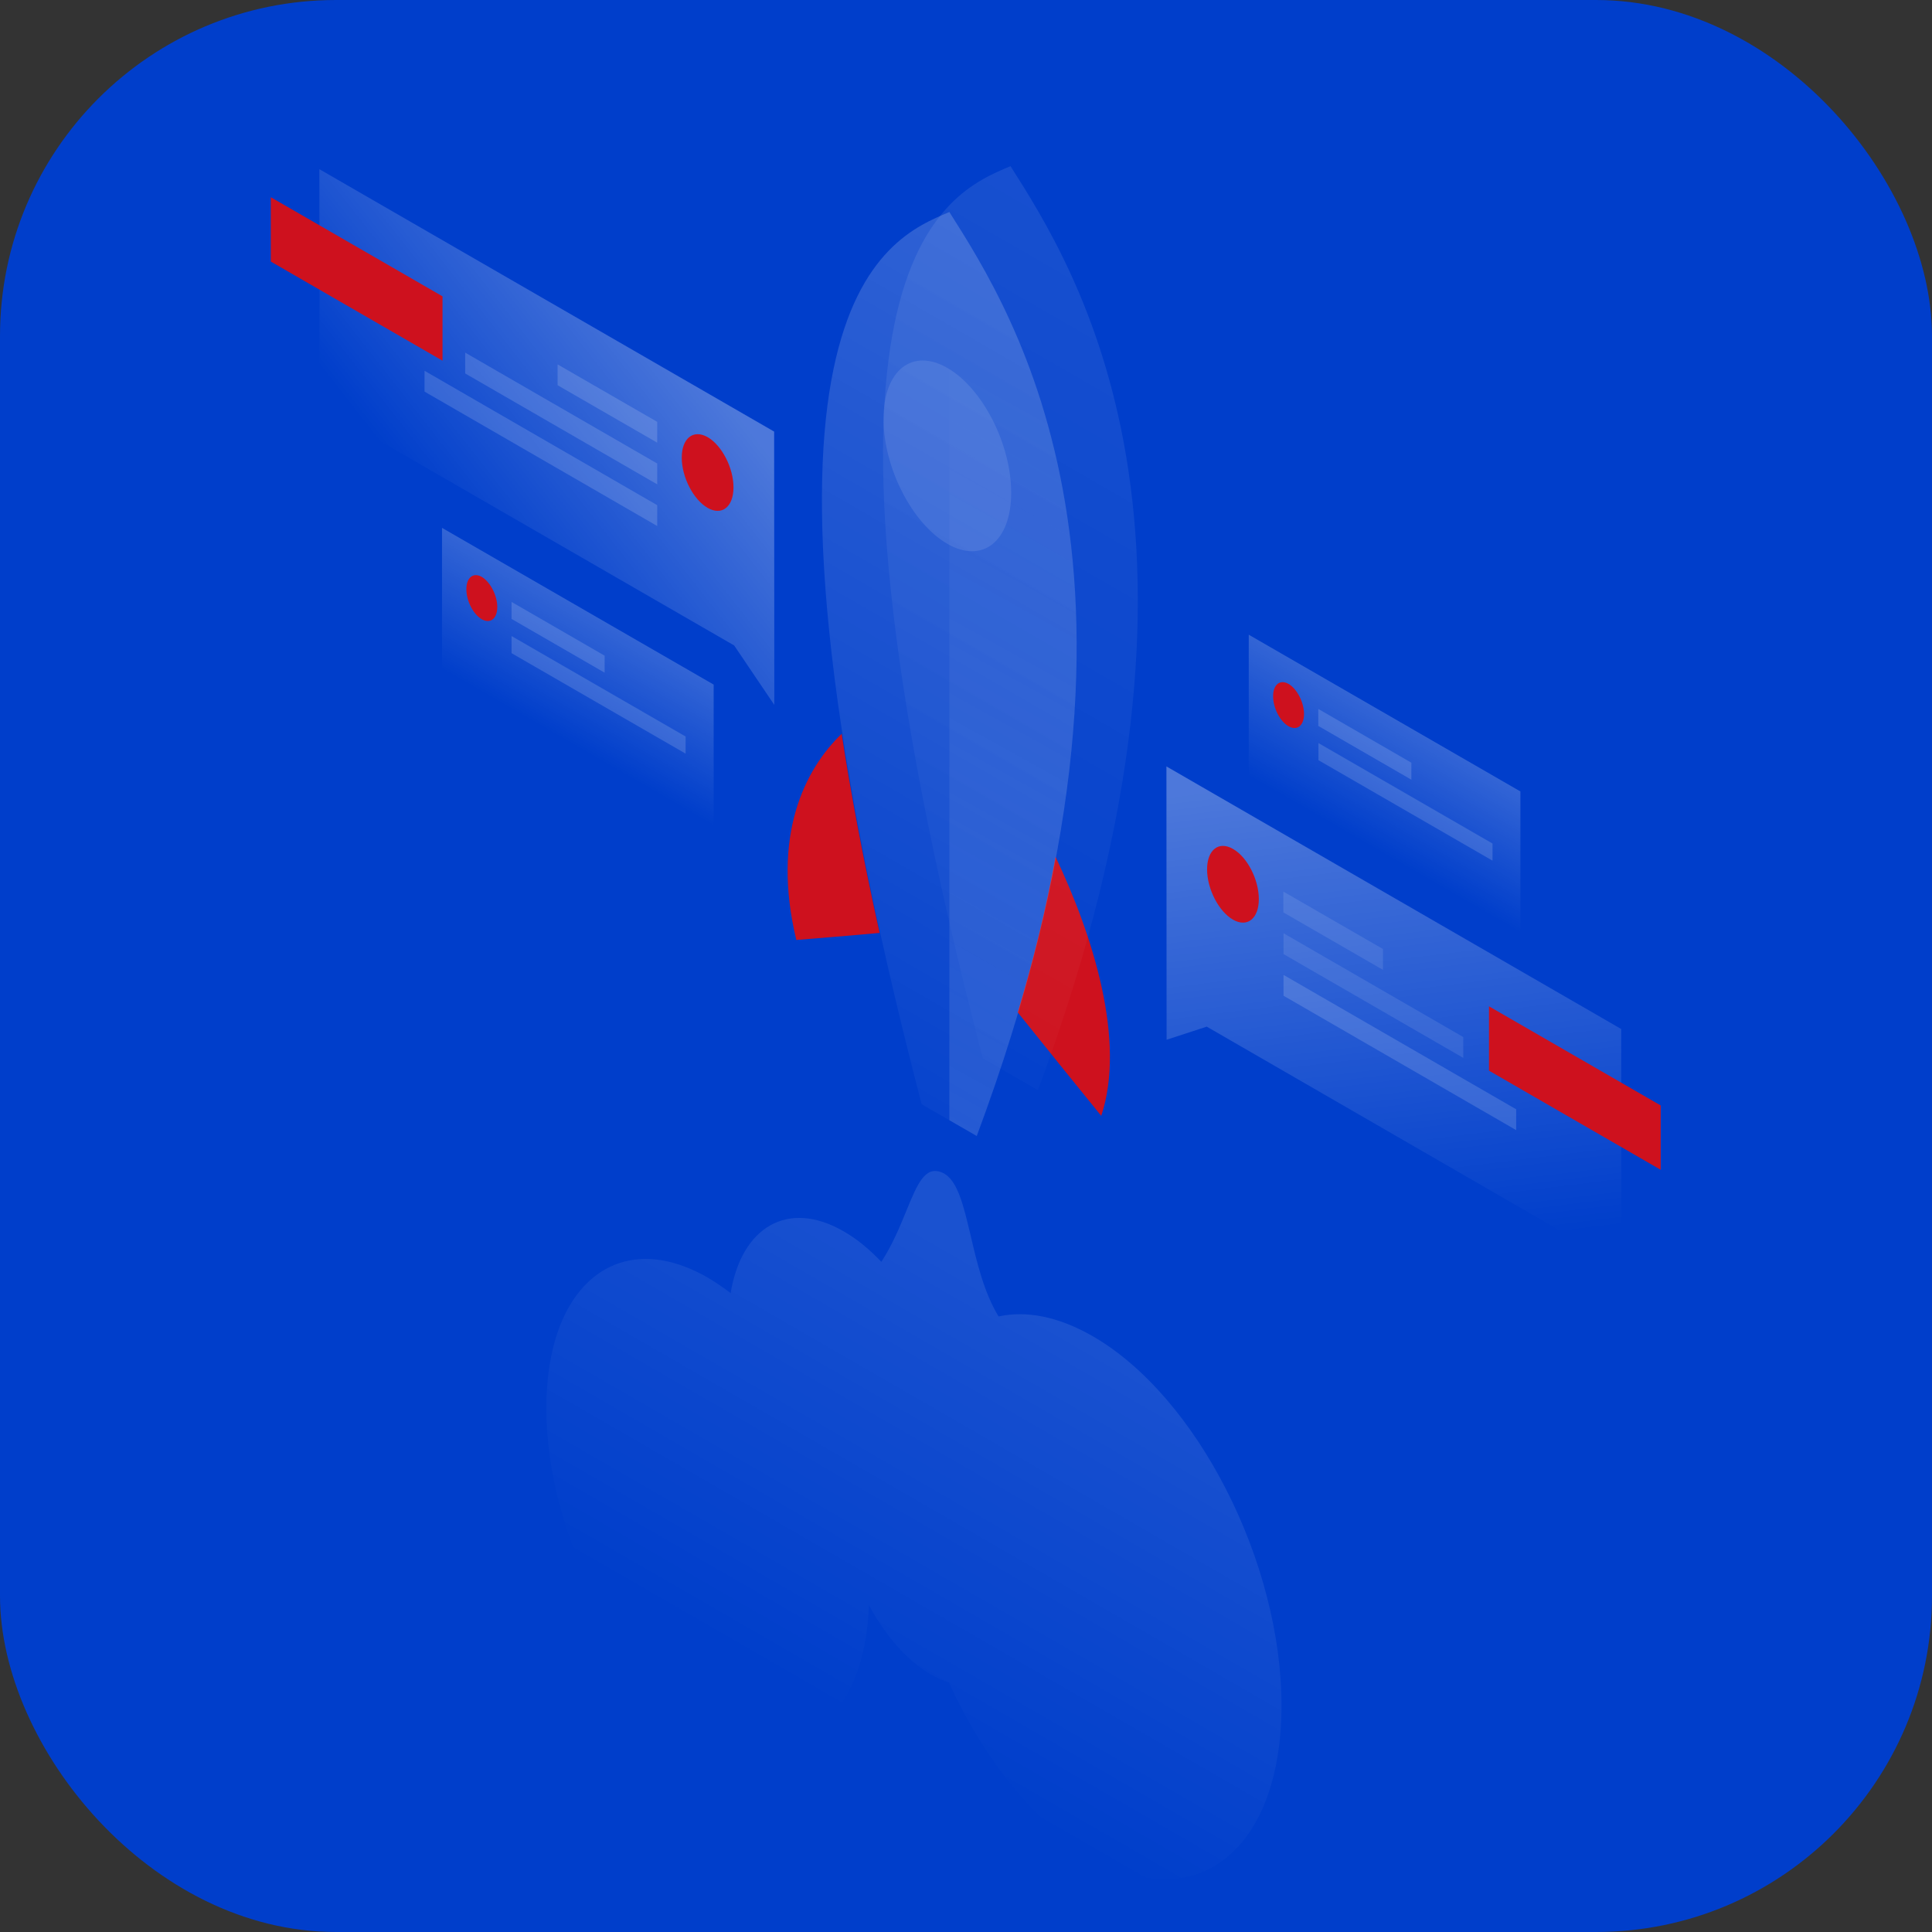 <svg width="1150" height="1150" viewBox="0 0 1150 1150" fill="none" xmlns="http://www.w3.org/2000/svg">
<rect x="0" y="0" width="1150" height="1150" fill="#333333" stroke="none"/>
<rect width="1150" height="1150" rx="200" fill="#003ECB"/>
<path d="M605.8 602.6C623 624.1 642.1 647.7 655.5 664.2C670.4 619.4 650.5 556.8 628.3 510C623 539.1 615.6 569.9 605.8 602.6Z" fill="#CE111E"/>
<path d="M501 436.8C478.9 458 459.1 497.6 474 559.5C487.4 558.4 506.4 556.9 523.6 555.3C513.8 511.3 506.4 472 501 436.8Z" fill="#CE111E"/>
<path opacity="0.2" d="M548.6 657.3C425 182.7 526.7 142.4 565.1 126.2C603.5 186.8 705.1 344.4 581.4 676.2L548.6 657.3Z" fill="url(#paint0_linear_1_98)"/>
<path opacity="0.1" d="M585 630C461.4 155.5 563 115.1 601.5 98.9C639.9 159.5 741.5 317.1 617.8 648.9L585 630Z" fill="url(#paint1_linear_1_98)"/>
<path opacity="0.15" d="M581.4 676.2C705.1 344.4 603.5 186.8 565.1 126.2V666.8L581.4 676.2Z" fill="url(#paint2_linear_1_98)"/>
<path opacity="0.1" d="M601.9 293.3C601.9 322.2 584.9 335.8 563.9 323.7C542.9 311.6 525.9 278.3 525.9 249.4C525.9 220.5 542.9 206.9 563.9 219C584.9 231.1 601.9 264.4 601.9 293.3Z" fill="white"/>
<path opacity="0.1" d="M594.4 783.6C585.7 769.4 581.5 751.4 577.8 735.6C573.5 717.4 569.9 701.9 560.9 698C550.6 693.5 546 704.9 539.5 720.7C535.7 730 531.2 741 524.6 751.1C517.5 743.6 510 737.4 502.1 732.9C469 713.8 441.4 730.3 434.9 769.7C430.4 766.3 425.9 763.2 421.3 760.5C368.2 729.9 325.2 764.6 325.2 838.2C325.2 911.7 368.2 996.1 421.2 1026.7C472.7 1056.4 514.8 1024.5 517.2 955.4C526.9 973.4 539.8 988.5 554.1 996.7C557.8 998.8 561.4 1000.4 564.8 1001.4C585.4 1046.7 616.1 1085.7 650.4 1105.5C712.4 1141.3 762.7 1100.9 762.8 1015.3C762.8 929.7 712.5 831.2 650.5 795.4C630 783.6 610.9 780 594.4 783.6Z" fill="url(#paint3_linear_1_98)"/>
<path opacity="0.3" d="M694.3 456.2L965 612.5L965.1 753.6L718.3 611.1L694.4 618.9L694.3 456.2Z" fill="url(#paint4_linear_1_98)"/>
<path d="M886.3 637.3V599L988.5 658V696.3L886.3 637.3Z" fill="#CE111E"/>
<path opacity="0.1" d="M763.9 530.7L823.2 564.9V577.3L763.9 543.1V530.7Z" fill="white"/>
<path opacity="0.1" d="M764 555.5L871 617.3V629.7L764 567.9V555.5Z" fill="white"/>
<path opacity="0.15" d="M764 580.3L902.5 660.3V672.7L764 592.7V580.3Z" fill="white"/>
<path d="M749.3 535.2C749.3 546.8 742.4 552.3 733.9 547.4C725.4 542.5 718.5 529.1 718.5 517.5C718.5 505.9 725.4 500.4 733.9 505.3C742.5 510.2 749.3 523.6 749.3 535.2Z" fill="#CE111E"/>
<path opacity="0.3" d="M460.8 256.9L190.1 100.7L190.2 241.8L437 384.2L460.9 419.6L460.8 256.9Z" fill="url(#paint5_linear_1_98)"/>
<path d="M161.2 155.7V117.4L263.4 176.4V214.7L161.2 155.7Z" fill="#CE111E"/>
<path opacity="0.15" d="M391.2 251.1L331.9 216.9V229.3L391.2 263.5V251.1Z" fill="white"/>
<path opacity="0.15" d="M391.2 275.9L276.9 209.9V222.3L391.2 288.3V275.9Z" fill="white"/>
<path opacity="0.15" d="M391.2 300.7L252.7 220.7V233.1L391.2 313.1V300.7Z" fill="white"/>
<path d="M405.8 272.4C405.8 284 412.7 297.4 421.2 302.3C429.7 307.2 436.6 301.7 436.6 290.1C436.6 278.5 429.7 265.1 421.2 260.2C412.7 255.4 405.8 260.8 405.8 272.4Z" fill="#CE111E"/>
<path opacity="0.2" d="M424.8 407.5L263.1 314.2V398.4L424.8 491.7V407.5Z" fill="url(#paint6_linear_1_98)"/>
<path opacity="0.15" d="M304.5 358.3L359.9 390.3V400.4L304.5 368.4V358.3Z" fill="white"/>
<path opacity="0.15" d="M304.5 378.6L408.1 438.4V448.6L304.5 388.8V378.6Z" fill="white"/>
<path d="M296 361.3C296 368.2 291.9 371.5 286.8 368.6C281.7 365.7 277.6 357.7 277.6 350.7C277.6 343.8 281.7 340.5 286.8 343.4C291.8 346.4 296 354.4 296 361.3Z" fill="#CE111E"/>
<path opacity="0.2" d="M905 471.1L743.3 377.8V462L905 555.4V471.1Z" fill="url(#paint7_linear_1_98)"/>
<path opacity="0.15" d="M784.7 422L840.1 454V464.1L784.7 432.1V422Z" fill="white"/>
<path opacity="0.15" d="M784.8 442.3L888.4 502.1V512.3L784.8 452.5V442.3Z" fill="white"/>
<path d="M776.2 425C776.2 431.9 772.1 435.2 767 432.3C761.9 429.4 757.8 421.4 757.8 414.4C757.8 407.5 761.9 404.2 767 407.1C772.1 410.1 776.2 418.1 776.2 425Z" fill="#CE111E"/>
<defs>
<linearGradient id="paint0_linear_1_98" x1="709.194" y1="143.027" x2="398.343" y2="681.58" gradientUnits="userSpaceOnUse">
<stop stop-color="white"/>
<stop offset="1" stop-color="white" stop-opacity="0"/>
</linearGradient>
<linearGradient id="paint1_linear_1_98" x1="745.585" y1="115.734" x2="434.734" y2="654.287" gradientUnits="userSpaceOnUse">
<stop stop-color="white"/>
<stop offset="1" stop-color="white" stop-opacity="0"/>
</linearGradient>
<linearGradient id="paint2_linear_1_98" x1="651.226" y1="260.462" x2="411.263" y2="693.442" gradientUnits="userSpaceOnUse">
<stop stop-color="white" stop-opacity="0"/>
<stop offset="1" stop-color="white"/>
</linearGradient>
<linearGradient id="paint3_linear_1_98" x1="628.652" y1="782.819" x2="494.389" y2="1015.43" gradientUnits="userSpaceOnUse">
<stop stop-color="white"/>
<stop offset="1" stop-color="white" stop-opacity="0"/>
</linearGradient>
<linearGradient id="paint4_linear_1_98" x1="810.61" y1="460.769" x2="845.61" y2="744.635" gradientUnits="userSpaceOnUse">
<stop stop-color="white"/>
<stop offset="1" stop-color="white" stop-opacity="0"/>
</linearGradient>
<linearGradient id="paint5_linear_1_98" x1="401.766" y1="200.4" x2="261.984" y2="309.845" gradientUnits="userSpaceOnUse">
<stop stop-color="white"/>
<stop offset="1" stop-color="white" stop-opacity="0"/>
</linearGradient>
<linearGradient id="paint6_linear_1_98" x1="362.169" y1="371.327" x2="325.703" y2="434.504" gradientUnits="userSpaceOnUse">
<stop stop-color="white"/>
<stop offset="1" stop-color="white" stop-opacity="0"/>
</linearGradient>
<linearGradient id="paint7_linear_1_98" x1="842.431" y1="435.004" x2="805.965" y2="498.181" gradientUnits="userSpaceOnUse">
<stop stop-color="white"/>
<stop offset="1" stop-color="white" stop-opacity="0"/>
</linearGradient>
</defs>
</svg>

